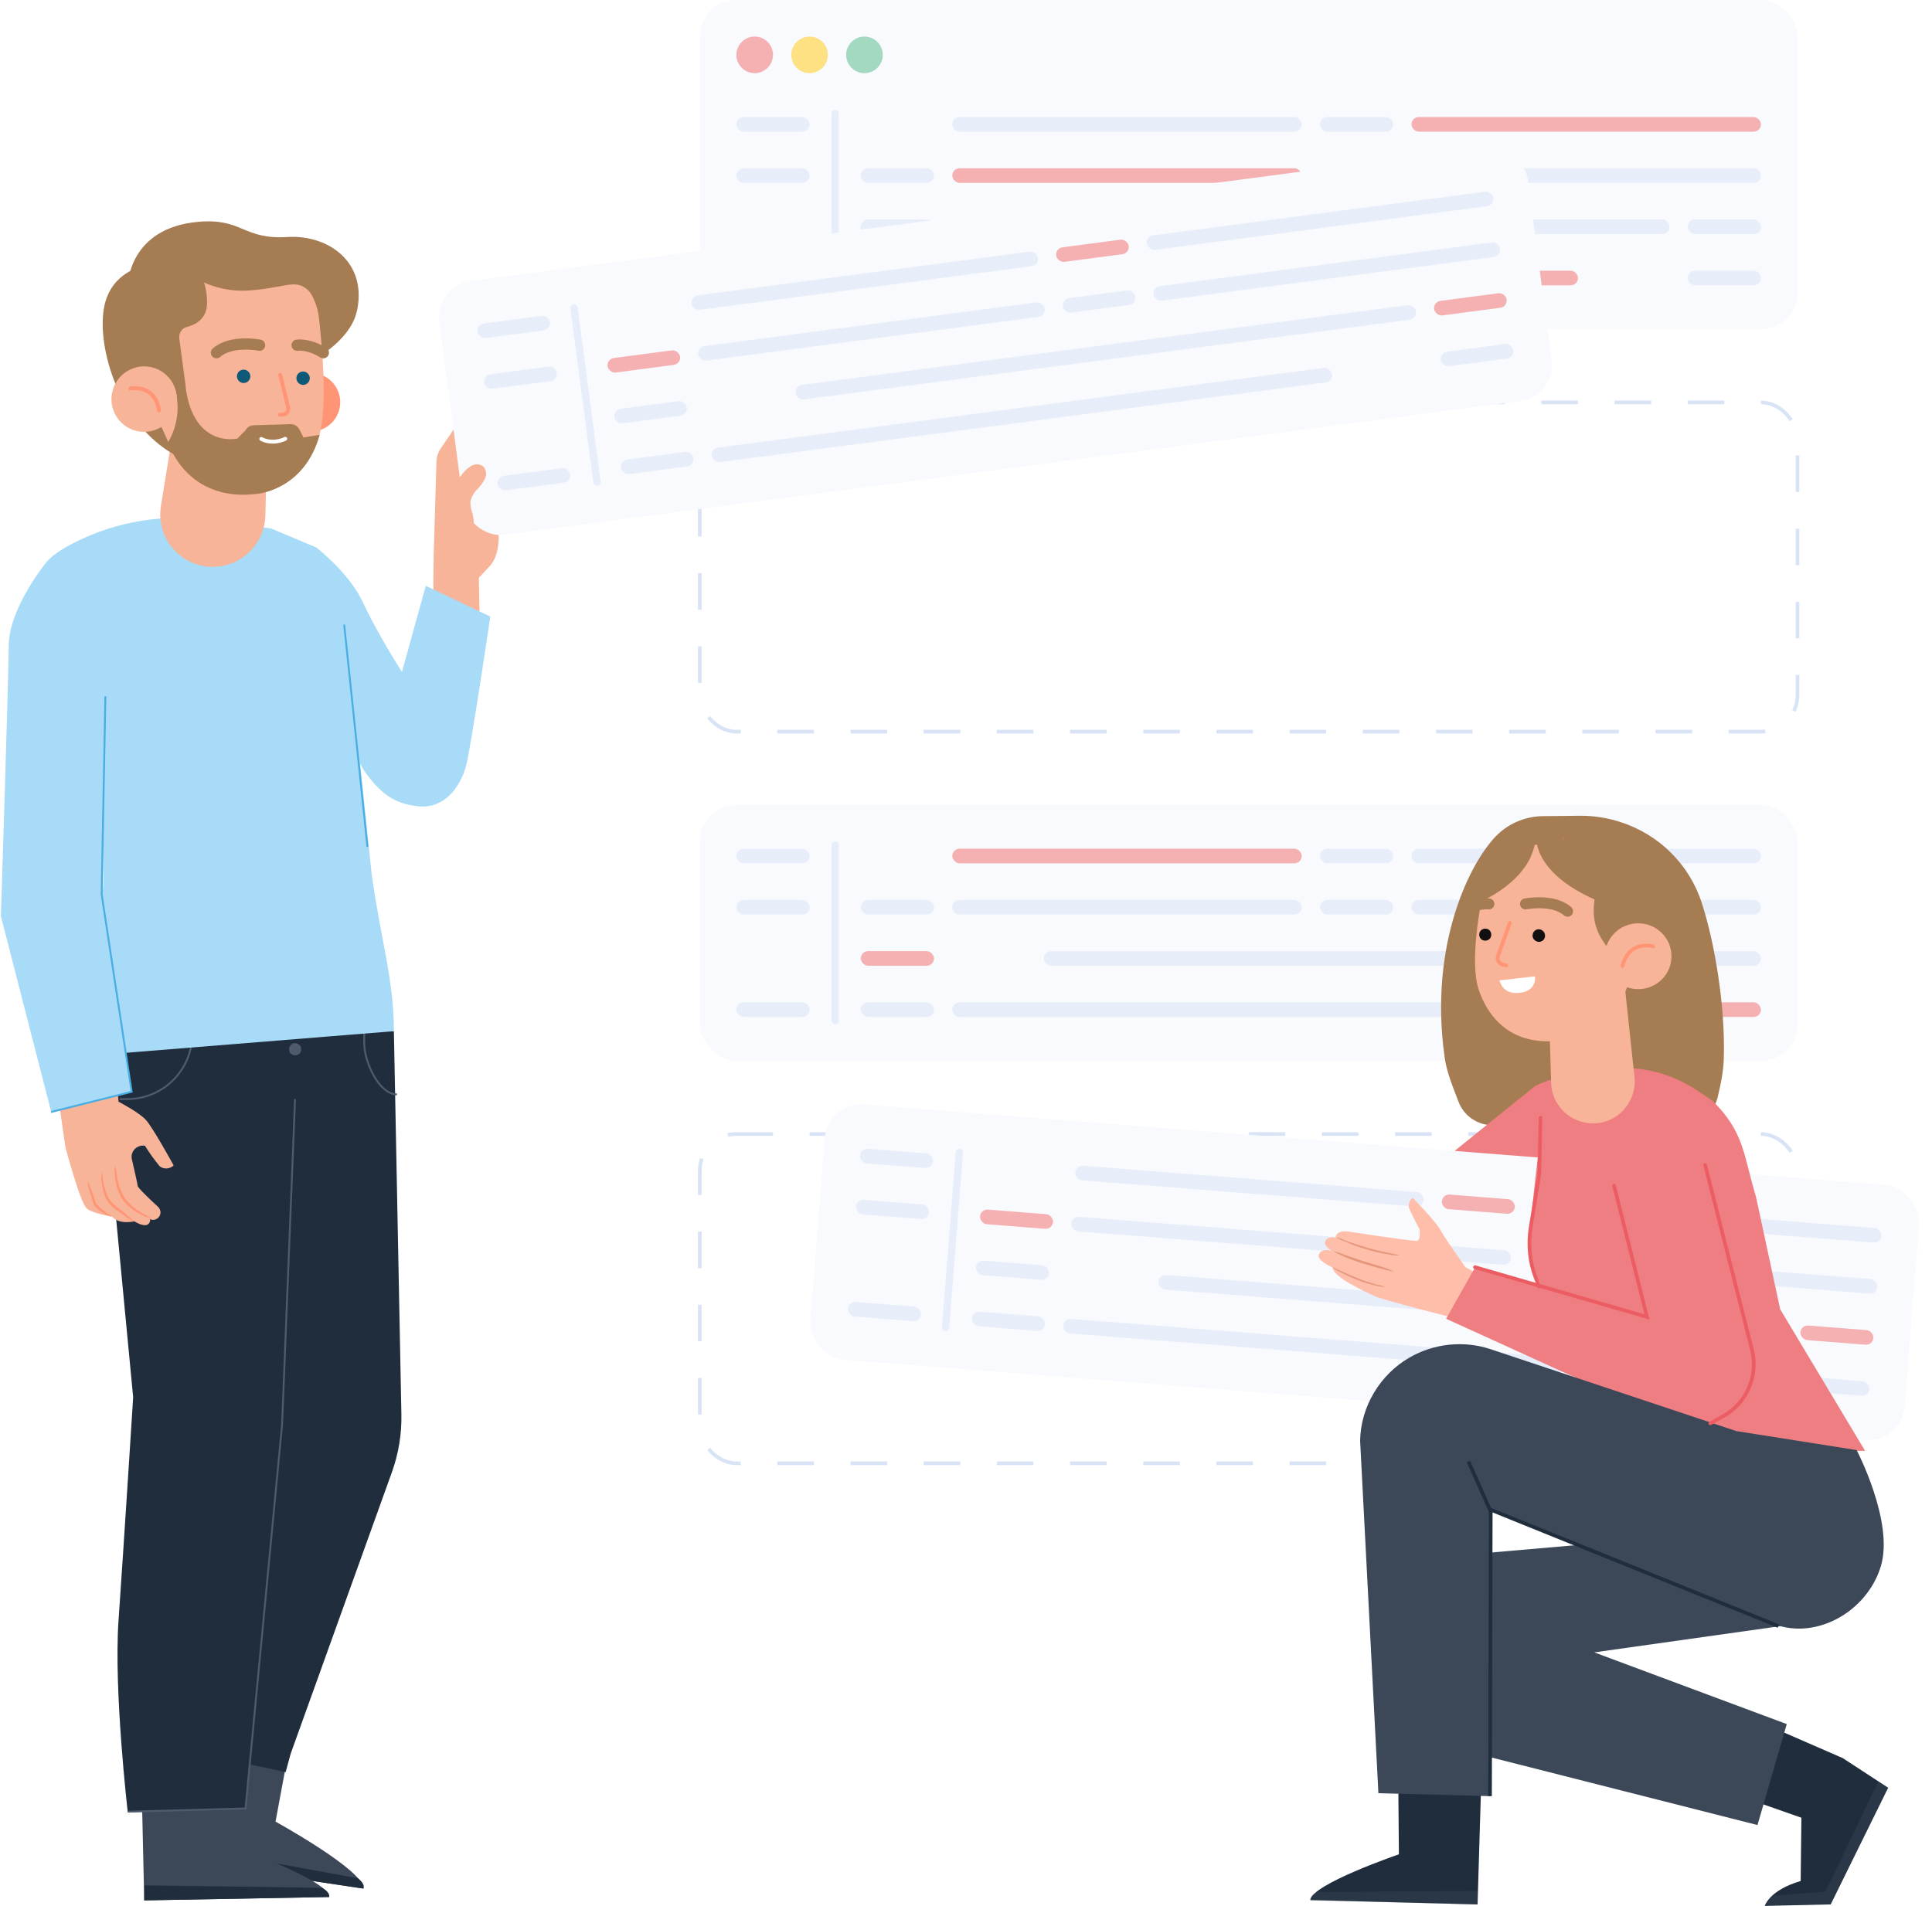 <svg width="528" height="521" viewBox="0 0 528 521" fill="none" xmlns="http://www.w3.org/2000/svg">
<rect x="191.25" width="300" height="90" rx="10" fill="#F8FAFD"/>
<circle cx="206.25" cy="15" r="5" fill="#F5B0B2"/>
<circle cx="221.25" cy="15" r="5" fill="#FEE182"/>
<circle cx="236.25" cy="15" r="5" fill="#A2D9C0"/>
<rect x="201.25" y="32" width="20" height="4" rx="2" fill="#E8EEF9"/>
<rect x="201.25" y="46" width="20" height="4" rx="2" fill="#E8EEF9"/>
<rect x="201.25" y="74" width="20" height="4" rx="2" fill="#E8EEF9"/>
<rect x="227.25" y="30" width="2" height="50" rx="1" fill="#E8EEF9"/>
<rect x="260.25" y="32" width="95.5" height="4" rx="2" fill="#E8EEF9"/>
<rect x="360.75" y="32" width="20" height="4" rx="2" fill="#E8EEF9"/>
<rect x="385.75" y="32" width="95.5" height="4" rx="2" fill="#F5B0B2"/>
<rect x="235.25" y="46" width="20" height="4" rx="2" fill="#E8EEF9"/>
<rect x="260.25" y="46" width="95.5" height="4" rx="2" fill="#F5B0B2"/>
<rect x="360.75" y="46" width="20" height="4" rx="2" fill="#E8EEF9"/>
<rect x="385.75" y="46" width="95.5" height="4" rx="2" fill="#E8EEF9"/>
<rect x="235.25" y="60" width="20" height="4" rx="2" fill="#E8EEF9"/>
<rect x="285.25" y="60" width="171" height="4" rx="2" fill="#E8EEF9"/>
<rect x="461.25" y="60" width="20" height="4" rx="2" fill="#E8EEF9"/>
<rect x="235.25" y="74" width="20" height="4" rx="2" fill="#E8EEF9"/>
<rect x="260.25" y="74" width="171" height="4" rx="2" fill="#F5B0B2"/>
<rect x="461.25" y="74" width="20" height="4" rx="2" fill="#E8EEF9"/>
<rect x="191.25" y="110" width="300" height="90" rx="10" stroke="#D8E3F5" stroke-dasharray="10 10"/>
<rect x="191.25" y="220" width="300" height="70" rx="10" fill="#F8FAFD"/>
<rect x="201.25" y="232" width="20" height="4" rx="2" fill="#E8EEF9"/>
<rect x="201.25" y="246" width="20" height="4" rx="2" fill="#E8EEF9"/>
<rect x="201.25" y="274" width="20" height="4" rx="2" fill="#E8EEF9"/>
<rect x="227.25" y="230" width="2" height="50" rx="1" fill="#E8EEF9"/>
<rect x="260.25" y="232" width="95.5" height="4" rx="2" fill="#F5B0B2"/>
<rect x="360.75" y="232" width="20" height="4" rx="2" fill="#E8EEF9"/>
<rect x="385.75" y="232" width="95.5" height="4" rx="2" fill="#E8EEF9"/>
<rect x="235.25" y="246" width="20" height="4" rx="2" fill="#E8EEF9"/>
<rect x="260.25" y="246" width="95.5" height="4" rx="2" fill="#E8EEF9"/>
<rect x="360.75" y="246" width="20" height="4" rx="2" fill="#E8EEF9"/>
<rect x="385.75" y="246" width="95.5" height="4" rx="2" fill="#E8EEF9"/>
<rect x="235.25" y="260" width="20" height="4" rx="2" fill="#F5B0B2"/>
<rect x="285.25" y="260" width="171" height="4" rx="2" fill="#E8EEF9"/>
<rect x="461.25" y="260" width="20" height="4" rx="2" fill="#E8EEF9"/>
<rect x="235.25" y="274" width="20" height="4" rx="2" fill="#E8EEF9"/>
<rect x="260.25" y="274" width="171" height="4" rx="2" fill="#E8EEF9"/>
<rect x="461.25" y="274" width="20" height="4" rx="2" fill="#F5B0B2"/>
<rect x="191.25" y="310" width="300" height="90" rx="10" stroke="#D8E3F5" stroke-dasharray="10 10"/>
<path d="M80.068 472.332L75.3 497.964C75.3 497.964 99.701 511.395 99.291 516.265L49.207 508.781L55.102 468.436L80.068 472.332Z" fill="#3C4858"/>
<path d="M49.309 508.78L50.078 504.73L97.752 513.445C97.752 513.445 99.803 514.727 99.342 516.264L49.309 508.78Z" fill="#1F2D3D"/>
<path d="M63.765 478.483L63.304 504.576C63.304 504.576 89.704 513.804 90.012 518.571L39.415 519.494L38.492 478.842L63.765 478.483Z" fill="#3C4858"/>
<path d="M28.086 276.095L28.752 301.881L36.391 381.954C36.391 381.954 33.93 420.966 32.392 443.009C31.059 462.13 34.904 495.298 34.904 495.298L67.097 494.477L75.71 383.338L81.092 314.082L91.96 277.89L28.086 276.095Z" fill="#1F2D3D"/>
<path d="M107.646 281.939L109.697 386.671C109.8 392.002 108.928 397.333 107.134 402.357L79.452 479.355L78.067 484.43L58.741 480.277L68.122 276.095L107.646 281.939Z" fill="#1F2D3D"/>
<path d="M82.323 286.81C82.323 287.118 82.221 287.477 82.067 287.733C81.913 287.989 81.657 288.245 81.349 288.348C81.042 288.502 80.734 288.502 80.375 288.451C80.068 288.399 79.76 288.245 79.504 288.04C79.248 287.835 79.094 287.528 79.043 287.22C78.991 286.913 78.991 286.554 79.094 286.246C79.196 285.939 79.401 285.682 79.709 285.477C79.965 285.272 80.273 285.17 80.632 285.17C80.837 285.17 81.042 285.221 81.247 285.272C81.452 285.375 81.657 285.477 81.811 285.631C81.965 285.785 82.118 285.939 82.169 286.144C82.272 286.349 82.323 286.554 82.323 286.81Z" fill="#4F5B6C"/>
<path d="M52.538 282.709C52.538 292.5 44.592 300.446 34.801 300.446H32.699" stroke="#4F5B6C" stroke-width="0.513" stroke-miterlimit="10"/>
<path d="M99.547 280.555V285.272C99.547 290.193 103.545 299.164 108.467 299.164" stroke="#4F5B6C" stroke-width="0.513" stroke-miterlimit="10"/>
<path d="M80.631 300.446L77.094 389.388L67.098 494.375L34.904 495.246" stroke="#4F5B6C" stroke-width="0.513" stroke-miterlimit="10"/>
<path d="M136.252 146.194L134.25 136L128.306 137.53L127.076 128.969L125.486 115.179L120.36 122.715C119.745 123.638 119.386 124.714 119.284 125.842L118.515 152.038L118.412 163.264L131.125 171.262L130.869 157.933L133.842 154.755C136.713 151.628 136.252 146.194 136.252 146.194Z" fill="#F8B498"/>
<g filter="url(#filter0_d)">
<rect x="118.763" y="76.393" width="300" height="70" rx="10" transform="rotate(-7.5 118.763 76.393)" fill="#F8FAFD"/>
<rect x="130.243" y="86.985" width="20" height="4" rx="2" transform="rotate(-7.5 130.243 86.985)" fill="#E8EEF9"/>
<rect x="132.07" y="100.865" width="20" height="4" rx="2" transform="rotate(-7.5 132.07 100.865)" fill="#E8EEF9"/>
<rect x="135.726" y="128.626" width="20" height="4" rx="2" transform="rotate(-7.5 135.726 128.626)" fill="#E8EEF9"/>
<rect x="155.76" y="81.609" width="2" height="50" rx="1" transform="rotate(-7.5 155.76 81.609)" fill="#E8EEF9"/>
<rect x="188.738" y="79.284" width="95.5" height="4" rx="2" transform="rotate(-7.5 188.738 79.284)" fill="#E8EEF9"/>
<rect x="288.379" y="66.166" width="20" height="4" rx="2" transform="rotate(-7.5 288.379 66.166)" fill="#F5B0B2"/>
<rect x="313.165" y="62.903" width="95.5" height="4" rx="2" transform="rotate(-7.5 313.165 62.903)" fill="#E8EEF9"/>
<rect x="165.779" y="96.427" width="20" height="4" rx="2" transform="rotate(-7.5 165.779 96.427)" fill="#F5B0B2"/>
<rect x="190.565" y="93.164" width="95.5" height="4" rx="2" transform="rotate(-7.5 190.565 93.164)" fill="#E8EEF9"/>
<rect x="290.206" y="80.046" width="20" height="4" rx="2" transform="rotate(-7.5 290.206 80.046)" fill="#E8EEF9"/>
<rect x="314.992" y="76.783" width="95.5" height="4" rx="2" transform="rotate(-7.5 314.992 76.783)" fill="#E8EEF9"/>
<rect x="167.606" y="110.308" width="20" height="4" rx="2" transform="rotate(-7.5 167.606 110.308)" fill="#E8EEF9"/>
<rect x="217.179" y="103.781" width="171" height="4" rx="2" transform="rotate(-7.5 217.179 103.781)" fill="#E8EEF9"/>
<rect x="391.673" y="80.809" width="20" height="4" rx="2" transform="rotate(-7.5 391.673 80.809)" fill="#F5B0B2"/>
<rect x="169.435" y="124.188" width="20" height="4" rx="2" transform="rotate(-7.5 169.435 124.188)" fill="#E8EEF9"/>
<rect x="194.221" y="120.925" width="171" height="4" rx="2" transform="rotate(-7.5 194.221 120.925)" fill="#E8EEF9"/>
<rect x="393.501" y="94.689" width="20" height="4" rx="2" transform="rotate(-7.5 393.501 94.689)" fill="#E8EEF9"/>
</g>
<path d="M120.719 137.684C122.359 134.762 124.307 131.994 126.46 129.431C127.127 128.559 127.947 127.841 128.921 127.278C129.382 127.021 129.946 126.919 130.51 126.919C131.074 126.97 131.587 127.175 132.048 127.483C132.458 127.944 132.766 128.508 132.817 129.123C132.919 129.738 132.817 130.353 132.509 130.917C131.945 132.045 131.176 133.019 130.305 133.891C129.434 134.762 128.818 135.89 128.562 137.12C128.562 138.299 128.767 139.478 129.177 140.555C129.639 142.4 129.587 144.348 129.075 146.194C128.562 148.039 127.588 149.731 126.255 151.064" fill="#F8B498"/>
<path d="M39.415 519.494L39.466 515.393L87.91 516.06C87.91 516.06 90.166 516.982 89.961 518.572L39.415 519.494Z" fill="#1F2D3D"/>
<path d="M86.577 149.782C86.577 149.782 95.651 156.806 99.239 164.803C102.366 171.313 105.955 177.567 109.851 183.668L116.361 160.138L133.996 168.545C133.996 168.545 128.562 205.403 127.28 209.709C125.486 215.707 121.18 221.039 114.464 220.423C107.749 219.808 103.75 216.784 99.342 210.427L93.395 199.662L86.577 149.782Z" fill="#A8DBF7"/>
<path d="M58.024 142.196C45.054 140.35 31.828 142.452 20.191 148.398C16.654 150.193 13.681 152.192 12.245 154.242C5.837 163.162 23.575 191.767 24.907 198.842C25.574 202.225 29.777 227.857 27.778 248.054C26.497 261.485 25.984 274.968 26.291 288.45L107.647 281.888C107.647 267.688 104.007 256.769 101.546 238.724L95.446 179.977L86.629 149.731L74.018 144.451L58.024 142.196Z" fill="#A8DBF7"/>
<path d="M31.777 294.037L32.392 301.163C32.392 301.163 37.826 303.982 39.774 306.033C41.722 308.084 47.464 318.593 47.464 318.593C46.951 319.054 46.284 319.361 45.618 319.413C44.9 319.464 44.234 319.259 43.67 318.849C42.183 317.055 40.85 315.209 39.62 313.21C39.108 313.107 38.595 313.159 38.133 313.312C37.672 313.466 37.211 313.723 36.852 314.081C36.493 314.44 36.237 314.902 36.083 315.363C35.929 315.876 35.929 316.388 36.032 316.85C36.749 320.028 37.621 323.719 37.621 324.18C37.621 324.642 40.799 327.717 43.209 329.922C43.516 330.229 43.721 330.588 43.824 331.05C43.926 331.511 43.824 331.921 43.67 332.28C43.465 332.69 43.209 332.998 42.798 333.203C42.44 333.408 41.978 333.51 41.568 333.459C41.363 333.408 41.209 333.356 41.056 333.203C41.056 333.203 41.312 336.586 36.698 333.869C36.698 333.869 32.546 334.894 30.598 332.536C30.598 332.536 25.523 331.818 23.729 330.383C21.934 328.896 17.884 313.62 17.884 313.62L15.526 297.318L31.777 294.037Z" fill="#F8B498"/>
<path d="M31.366 318.644C31.264 319.567 31.264 320.49 31.418 321.413C31.571 323.668 32.238 325.872 33.417 327.82C34.75 329.666 36.544 331.101 38.594 332.024C39.364 332.485 40.235 332.844 41.158 333.049C40.44 332.485 39.671 331.973 38.851 331.614C36.954 330.589 35.314 329.153 34.032 327.462C32.904 325.565 32.238 323.514 31.93 321.361C31.879 320.387 31.674 319.516 31.366 318.644Z" fill="#FF9574"/>
<path d="M27.881 320.49C27.625 321.31 27.625 322.181 27.779 323.053C27.881 323.975 28.086 324.898 28.291 325.77C28.548 326.897 29.06 327.974 29.727 328.897C30.496 329.717 31.316 330.486 32.29 331.101L34.494 332.639C35.161 333.152 35.878 333.613 36.596 333.92C36.647 333.818 35.981 333.203 34.802 332.229C34.238 331.716 33.52 331.152 32.7 330.537C31.829 329.922 31.008 329.204 30.239 328.384C29.624 327.513 29.163 326.59 28.855 325.565C28.599 324.693 28.343 323.822 28.189 322.95C27.984 321.463 27.984 320.49 27.881 320.49Z" fill="#FF9574"/>
<path d="M24.037 322.95C23.729 323.002 24.447 325.77 25.523 329C25.677 329.461 25.933 329.82 26.292 330.127C26.548 330.435 26.856 330.691 27.163 330.896C27.676 331.306 28.24 331.665 28.804 331.973C29.829 332.485 30.547 332.639 30.547 332.537C30.547 332.434 29.983 332.178 29.06 331.511C28.548 331.153 28.035 330.742 27.574 330.332C27.266 330.076 27.01 329.82 26.753 329.563C26.497 329.307 26.292 329 26.138 328.692C25.626 327.052 25.062 325.616 24.652 324.54C24.549 324.078 24.344 323.514 24.037 322.95Z" fill="#FF9574"/>
<path d="M12.246 154.242C12.246 154.242 2.454 166.443 2.403 176.337C2.301 186.282 0.25 250.464 0.25 250.464L13.989 303.931L35.878 298.395L28.086 242.057L28.855 193.1L12.246 154.242Z" fill="#A8DBF7"/>
<path d="M28.803 190.332L27.778 244.466L35.98 298.447L13.937 303.983" stroke="#48AEE3" stroke-width="0.513" stroke-miterlimit="10"/>
<path d="M94.062 170.749L100.419 231.496" stroke="#48AEE3" stroke-width="0.513" stroke-miterlimit="10"/>
<path d="M34.956 77.706C34.956 77.706 35.264 62.327 54.18 60.635C66.278 59.559 66.38 65.557 78.581 64.788C89.705 64.121 100.317 71.606 97.6 84.78C95.344 95.802 78.427 102.005 78.427 102.005L34.956 77.706Z" fill="#A67C52"/>
<path d="M86.898 117.716C91.186 116.659 93.805 112.325 92.748 108.037C91.691 103.749 87.357 101.13 83.069 102.187C78.781 103.245 76.162 107.578 77.219 111.866C78.276 116.154 82.61 118.773 86.898 117.716Z" fill="#FF9574"/>
<path d="M72.84 127.431L72.532 140.811C72.379 148.706 65.919 155.011 58.025 154.96C49.361 154.857 42.748 147.219 43.927 138.658L48.797 108.566L72.84 127.431Z" fill="#F8B498"/>
<path d="M82.272 76.834C83.861 78.475 86.578 81.551 87.193 87.087C88.013 94.674 89.91 113.18 86.527 121.331C82.221 131.686 73.096 137.735 59.46 133.942C59.46 133.942 46.952 132.506 41.313 107.695C32.649 70.016 66.227 60.02 82.272 76.834Z" fill="#F8B498"/>
<path d="M81.042 103.748C81.247 104.722 82.221 105.388 83.195 105.183C84.169 104.978 84.836 104.004 84.631 103.03C84.426 102.056 83.452 101.389 82.478 101.595C81.452 101.8 80.837 102.774 81.042 103.748Z" fill="#0E5977"/>
<path d="M64.792 103.235C64.997 104.209 65.971 104.876 66.945 104.671C67.919 104.466 68.586 103.492 68.381 102.518C68.176 101.544 67.202 100.877 66.228 101.082C65.202 101.287 64.587 102.261 64.792 103.235Z" fill="#0E5977"/>
<path d="M76.582 102.466L78.736 111.335C78.992 112.309 78.326 113.283 77.352 113.334L76.531 113.385" stroke="#FF9574" stroke-width="1.062" stroke-miterlimit="10" stroke-linecap="round" stroke-linejoin="round"/>
<path d="M87.348 118.871L82.939 119.588L81.811 117.384C81.35 116.461 80.427 115.949 79.402 115.949L69.303 116.256C68.329 116.307 67.509 116.82 67.047 117.692L64.843 119.896C64.843 119.896 53.001 122.613 50.745 106.004L47.362 105.132C47.362 105.132 50.797 112.565 45.927 120.921C45.927 120.921 50.951 137.787 70.892 134.916C70.943 134.865 83.349 133.583 87.348 118.871Z" fill="#A67C52"/>
<path d="M77.966 119.947C77.966 119.947 74.685 121.69 71.404 119.998" stroke="white" stroke-width="1.057" stroke-miterlimit="10" stroke-linecap="round" stroke-linejoin="round"/>
<path d="M81.196 94.367C81.196 94.367 84.272 93.854 88.373 96.417" stroke="#A67C52" stroke-width="3.076" stroke-miterlimit="10" stroke-linecap="round"/>
<path d="M70.943 94.367C70.943 94.367 63.253 92.829 59.152 96.417" stroke="#A67C52" stroke-width="3.076" stroke-miterlimit="10" stroke-linecap="round"/>
<path d="M40.288 108.259L50.797 106.004L49.002 92.573C48.797 91.137 49.669 89.702 51.053 89.394C53.411 88.779 56.589 87.19 56.589 82.781C56.641 75.758 52.796 71.709 52.796 71.709C52.796 71.709 31.368 68.274 28.446 84.012C26.395 94.982 32.598 115.846 47.516 124.202L40.288 108.259Z" fill="#A67C52"/>
<path d="M30.651 111.028C31.727 115.846 36.495 118.922 41.313 117.846C46.132 116.769 49.208 112.002 48.132 107.183C47.055 102.364 42.288 99.288 37.469 100.365C32.65 101.441 29.625 106.209 30.651 111.028Z" fill="#F8B498"/>
<path d="M35.623 106.209C35.623 106.209 42.339 104.825 43.466 112.207" stroke="#FF9574" stroke-width="1.062" stroke-miterlimit="10" stroke-linecap="round" stroke-linejoin="round"/>
<path d="M51.103 74.374C51.103 74.374 57.511 80.166 68.225 79.397C78.99 78.577 80.99 75.758 84.988 80.115C84.988 80.115 83.912 65.198 64.432 64.634C44.952 64.07 46.489 76.68 46.489 76.68L51.103 74.374Z" fill="#A67C52"/>
<path d="M465.106 246.9C468.606 257.7 471.506 274.8 471.106 289.2C471.006 293.1 470.206 296.7 469.406 300C468.306 304.5 464.306 307.6 459.606 307.6H408.006C403.806 307.6 400.106 305.1 398.606 301.2C397.006 297 395.306 292.9 394.806 289C390.406 257.8 402.006 235.2 409.206 228.2C412.606 224.9 417.206 223.1 421.906 223.1L432.106 223C435.706 223 439.406 223.6 442.806 224.7C453.406 228.1 461.706 236.3 465.106 246.9Z" fill="#A67C52"/>
<path d="M327.106 342.4L373.806 352.3C379.106 354 386.006 351.5 390.906 349L434.306 325.2L422.906 295.5C421.706 295.9 420.606 296.3 419.506 296.9L381.806 327.3L331.306 323.2L327.106 342.4Z" fill="#EF7E82"/>
<g filter="url(#filter1_d)">
<rect x="226.172" y="299.431" width="300" height="70" rx="10" transform="rotate(4.5 226.172 299.431)" fill="#F8FAFD"/>
<rect x="235.199" y="312.179" width="20" height="4" rx="2" transform="rotate(4.5 235.199 312.179)" fill="#E8EEF9"/>
<rect x="234.101" y="326.135" width="20" height="4" rx="2" transform="rotate(4.5 234.101 326.135)" fill="#E8EEF9"/>
<rect x="231.904" y="354.049" width="20" height="4" rx="2" transform="rotate(4.5 231.904 354.049)" fill="#E8EEF9"/>
<rect x="261.276" y="312.225" width="2" height="50" rx="1" transform="rotate(4.5 261.276 312.225)" fill="#E8EEF9"/>
<rect x="294.018" y="316.808" width="95.5" height="4" rx="2" transform="rotate(4.5 294.018 316.808)" fill="#E8EEF9"/>
<rect x="394.208" y="324.693" width="20" height="4" rx="2" transform="rotate(4.5 394.208 324.693)" fill="#F5B0B2"/>
<rect x="419.131" y="326.654" width="95.5" height="4" rx="2" transform="rotate(4.5 419.131 326.654)" fill="#E8EEF9"/>
<rect x="267.996" y="328.803" width="20" height="4" rx="2" transform="rotate(4.5 267.996 328.803)" fill="#F5B0B2"/>
<rect x="292.919" y="330.764" width="95.5" height="4" rx="2" transform="rotate(4.5 292.919 330.764)" fill="#E8EEF9"/>
<rect x="393.109" y="338.65" width="20" height="4" rx="2" transform="rotate(4.5 393.109 338.65)" fill="#E8EEF9"/>
<rect x="418.032" y="340.611" width="95.5" height="4" rx="2" transform="rotate(4.5 418.032 340.611)" fill="#E8EEF9"/>
<rect x="266.897" y="342.76" width="20" height="4" rx="2" transform="rotate(4.5 266.897 342.76)" fill="#E8EEF9"/>
<rect x="316.743" y="346.683" width="171" height="4" rx="2" transform="rotate(4.5 316.743 346.683)" fill="#E8EEF9"/>
<rect x="492.201" y="360.491" width="20" height="4" rx="2" transform="rotate(4.5 492.201 360.491)" fill="#F5B0B2"/>
<rect x="265.8" y="356.717" width="20" height="4" rx="2" transform="rotate(4.5 265.8 356.717)" fill="#E8EEF9"/>
<rect x="290.723" y="358.678" width="171" height="4" rx="2" transform="rotate(4.5 290.723 358.678)" fill="#E8EEF9"/>
<rect x="491.104" y="374.448" width="20" height="4" rx="2" transform="rotate(4.5 491.104 374.448)" fill="#E8EEF9"/>
</g>
<path d="M400.507 346.4C400.507 346.4 395.207 339 393.807 336.5C392.507 333.9 386.107 327.5 386.107 327.5C386.107 327.5 384.907 327.9 385.007 330.1C385.907 332.1 386.807 334 387.907 335.9C387.907 335.9 388.507 339.1 387.107 339.2C385.707 339.3 368.707 336.7 368.707 336.7C365.007 336.1 365.007 338.3 365.007 338.3C365.007 338.3 362.507 337.8 362.107 339.5C361.807 340.6 364.007 342 364.007 342C364.007 342 361.407 341 360.507 342.8C359.507 344.5 364.207 346.5 364.207 346.5C364.307 349.2 373.207 353.1 375.607 354.3C378.007 355.4 399.707 360.9 399.707 360.9L405.007 348.9L400.507 346.4Z" fill="#FFBEA9"/>
<path d="M382.706 343.2C381.806 343.2 380.906 343.2 380.006 343C377.906 342.7 375.706 342.2 373.706 341.6C371.606 341 369.606 340.3 367.606 339.4C366.706 339.1 365.906 338.7 365.106 338.2C366.006 338.4 366.806 338.7 367.606 339.1C369.106 339.7 371.306 340.4 373.706 341.1C376.206 341.8 378.306 342.3 380.006 342.6C380.906 342.8 381.806 343 382.706 343.2Z" fill="#E4977C"/>
<path d="M381.006 347.6C380.106 347.5 379.306 347.3 378.506 347.1C377.006 346.7 374.806 346.1 372.506 345.4C370.506 344.8 368.606 344.1 366.706 343.2C365.906 342.9 365.106 342.5 364.406 342C365.206 342.2 366.106 342.5 366.906 342.8C368.406 343.4 370.406 344 372.706 344.8L378.606 346.6C379.406 346.9 380.206 347.2 381.006 347.6Z" fill="#E4977C"/>
<path d="M378.606 351.8C377.806 351.8 377.106 351.7 376.306 351.5C374.506 351.1 372.706 350.6 371.006 349.9C369.306 349.2 367.606 348.5 366.006 347.6C365.306 347.3 364.706 346.9 364.106 346.4C364.206 346.3 367.206 347.9 371.206 349.5C372.906 350.2 374.606 350.7 376.306 351.2C377.206 351.3 377.906 351.5 378.606 351.8Z" fill="#E4977C"/>
<path d="M422.806 295.4C422.806 296.6 417.906 333.1 417.906 341.1C417.906 349.1 426.906 360.8 426.906 360.8L449.706 396.6H509.706L486.506 357.9L479.906 327.2C476.406 315.5 476.706 309.5 468.006 300.9L463.806 298.1C455.806 292.7 445.906 290.7 436.406 292.7L422.806 295.4Z" fill="#EF7E82"/>
<path d="M440.506 320.9L449.706 359.6L403.106 346.5L395.206 360.5L455.806 388.1C459.406 389.7 463.506 390.1 467.306 389C471.106 387.9 474.506 385.6 476.806 382.4C478.206 380.4 479.206 378.1 479.606 375.7C480.006 373.3 480.006 370.8 479.406 368.4L465.806 315.4C465.406 313.7 464.606 312.1 463.506 310.7C462.406 309.3 461.006 308.1 459.506 307.3C457.906 306.4 456.206 305.9 454.406 305.8C452.606 305.6 450.806 305.9 449.106 306.4C446.206 307.4 443.706 309.4 442.106 312.1C440.506 314.7 440.006 317.8 440.506 320.9Z" fill="#EF7E82"/>
<path d="M503.607 480.6L480.407 470.5L474.307 490.6L492.307 496.9L492.107 514.2C483.507 516.7 482.307 521 482.307 521L500.307 520.6L516.007 488.7L503.607 480.6Z" fill="#1F2D3D"/>
<g opacity="0.6">
<path opacity="0.6" d="M516.007 488.7L500.307 520.5L482.307 520.9L484.307 518.2L498.907 517.1L513.307 487L516.007 488.7Z" fill="#3C4858"/>
</g>
<path d="M382.106 483.3L382.306 506.9C382.306 506.9 358.406 515.1 358.106 519.4L403.806 520.6L404.906 483.8L382.106 483.3Z" fill="#1F2D3D"/>
<g opacity="0.6">
<path opacity="0.6" d="M403.806 520.6V516.9L360.006 517.2C360.006 517.2 357.906 518 358.106 519.5L403.806 520.6Z" fill="#3C4858"/>
</g>
<path d="M488.306 471.3L435.706 451.7L491.006 443.9L493.806 416.9L390.306 425.9L375.706 446.9L379.506 473.3L480.306 498.9L488.306 471.3Z" fill="#3C4858"/>
<path d="M376.706 490.2L371.706 393.8C371.806 389.2 373.106 384.7 375.506 380.7C377.906 376.7 381.206 373.4 385.206 371.1C388.506 369.2 392.206 368 396.006 367.6C399.806 367.2 403.706 367.6 407.306 368.8L474.506 391.2L507.406 396.4C507.406 396.4 517.706 416.1 514.006 428.2C510.406 440 497.506 447.8 486.106 444.4C472.006 440.2 407.206 412.4 407.206 412.4V491L376.706 490.2Z" fill="#3C4858"/>
<path d="M423.406 278.7L423.906 295.9C424.006 302.1 429.106 307 435.206 307.1C442.006 307.2 447.306 301.3 446.706 294.6L443.206 261.8L423.406 278.7Z" fill="#F8B498"/>
<path d="M409.407 234.8C407.507 236.4 406.307 238.6 405.807 241C404.407 248.1 401.607 263 404.107 270.5C407.407 280.3 415.407 286.6 428.307 284.1C428.307 284.1 443.307 283.4 447.007 261.4C452.307 230.3 425.507 221.2 409.407 234.8Z" fill="#F8B498"/>
<path d="M426.807 230.5C426.807 230.5 412.507 228.6 405.807 241C405.807 241 406.507 222.9 428.207 225.5L426.807 230.5Z" fill="#A67C52"/>
<path d="M426.807 230.5C426.807 230.5 434.607 230.9 436.207 238.8C437.407 244.7 431.707 251.1 440.907 260.8L450.307 252.7C450.307 252.7 456.607 225.3 428.307 225.4L426.807 230.5Z" fill="#A67C52"/>
<path d="M447.706 270.4C452.732 270.4 456.806 266.371 456.806 261.4C456.806 256.43 452.732 252.4 447.706 252.4C442.681 252.4 438.606 256.43 438.606 261.4C438.606 266.371 442.681 270.4 447.706 270.4Z" fill="#F8B498"/>
<path d="M451.806 258.7C451.806 258.7 445.206 256.8 443.406 264.1" stroke="#FF9574" stroke-width="1.015" stroke-miterlimit="10" stroke-linecap="round" stroke-linejoin="round"/>
<path d="M407.506 255.9C407.306 256.8 406.406 257.3 405.506 257.1C404.606 256.9 404.106 256 404.306 255.1C404.506 254.2 405.406 253.7 406.306 253.9C407.206 254.1 407.706 255 407.506 255.9Z" fill="#101010"/>
<path d="M422.206 256.2C422.006 257.1 421.006 257.7 420.106 257.4C419.206 257.1 418.606 256.2 418.906 255.3C419.106 254.4 420.106 253.8 421.006 254.1C421.906 254.4 422.406 255.3 422.206 256.2Z" fill="#101010"/>
<path d="M412.607 252.3L409.407 261.3C409.007 262.3 409.607 263.4 410.707 263.7L411.607 263.9" stroke="#FF9574" stroke-width="1.035" stroke-miterlimit="10" stroke-linecap="round" stroke-linejoin="round"/>
<path d="M409.807 268L419.507 266.9C419.507 266.9 420.107 270.9 415.307 271.4C410.507 272 409.807 268 409.807 268Z" fill="white"/>
<path d="M403.207 247.1C403.207 247.1 419.507 241 419.707 228.2C419.707 228.2 403.207 228.4 403.207 247.1Z" fill="#A67C52"/>
<path d="M438.907 247.1C438.907 247.1 419.907 241 419.707 228.2C419.707 228.2 438.907 227.8 438.907 247.1Z" fill="#A67C52"/>
<path d="M406.907 247.1C406.907 247.1 404.807 246.8 401.807 248.1" stroke="#A67C52" stroke-width="3" stroke-miterlimit="10" stroke-linecap="round"/>
<path d="M416.906 247.1C416.906 247.1 424.406 245.6 428.406 249.1" stroke="#A67C52" stroke-width="3" stroke-miterlimit="10" stroke-linecap="round"/>
<path d="M421.006 305.6L420.706 319.9C420.706 320.8 420.606 321.7 420.406 322.6L418.306 335.6C417.606 340.2 418.006 345 419.706 349.3L420.606 351.7" stroke="#EB5D62" stroke-miterlimit="10" stroke-linecap="round"/>
<path d="M403.106 346.4L450.106 360L441.106 324.1" stroke="#EB5D62" stroke-miterlimit="10" stroke-linecap="round"/>
<path d="M466.007 318.5L478.807 369C480.607 376.2 477.307 383.7 470.807 387.2L467.407 389.1" stroke="#EB5D62" stroke-miterlimit="10" stroke-linecap="round"/>
<path d="M401.307 399.5L407.307 413" stroke="#1F2D3D" stroke-miterlimit="10"/>
<path d="M486.006 444.5L407.406 412.7L407.206 491" stroke="#1F2D3D" stroke-miterlimit="10"/>
<defs>
<filter id="filter0_d" x="115.356" y="35.532" width="313.383" height="115.371" filterUnits="userSpaceOnUse" color-interpolation-filters="sRGB">
<feFlood flood-opacity="0" result="BackgroundImageFix"/>
<feColorMatrix in="SourceAlpha" type="matrix" values="0 0 0 0 0 0 0 0 0 0 0 0 0 0 0 0 0 0 127 0"/>
<feOffset dy="1.703"/>
<feGaussianBlur stdDeviation="1.703"/>
<feColorMatrix type="matrix" values="0 0 0 0 0.122 0 0 0 0 0.176 0 0 0 0 0.239 0 0 0 0.05 0"/>
<feBlend mode="normal" in2="BackgroundImageFix" result="effect1_dropShadow"/>
<feBlend mode="normal" in="SourceGraphic" in2="effect1_dropShadow" result="shape"/>
</filter>
<filter id="filter1_d" x="217.273" y="297.728" width="311.38" height="100.134" filterUnits="userSpaceOnUse" color-interpolation-filters="sRGB">
<feFlood flood-opacity="0" result="BackgroundImageFix"/>
<feColorMatrix in="SourceAlpha" type="matrix" values="0 0 0 0 0 0 0 0 0 0 0 0 0 0 0 0 0 0 127 0"/>
<feOffset dy="1.703"/>
<feGaussianBlur stdDeviation="1.703"/>
<feColorMatrix type="matrix" values="0 0 0 0 0.122 0 0 0 0 0.176 0 0 0 0 0.239 0 0 0 0.05 0"/>
<feBlend mode="normal" in2="BackgroundImageFix" result="effect1_dropShadow"/>
<feBlend mode="normal" in="SourceGraphic" in2="effect1_dropShadow" result="shape"/>
</filter>
</defs>
</svg>

